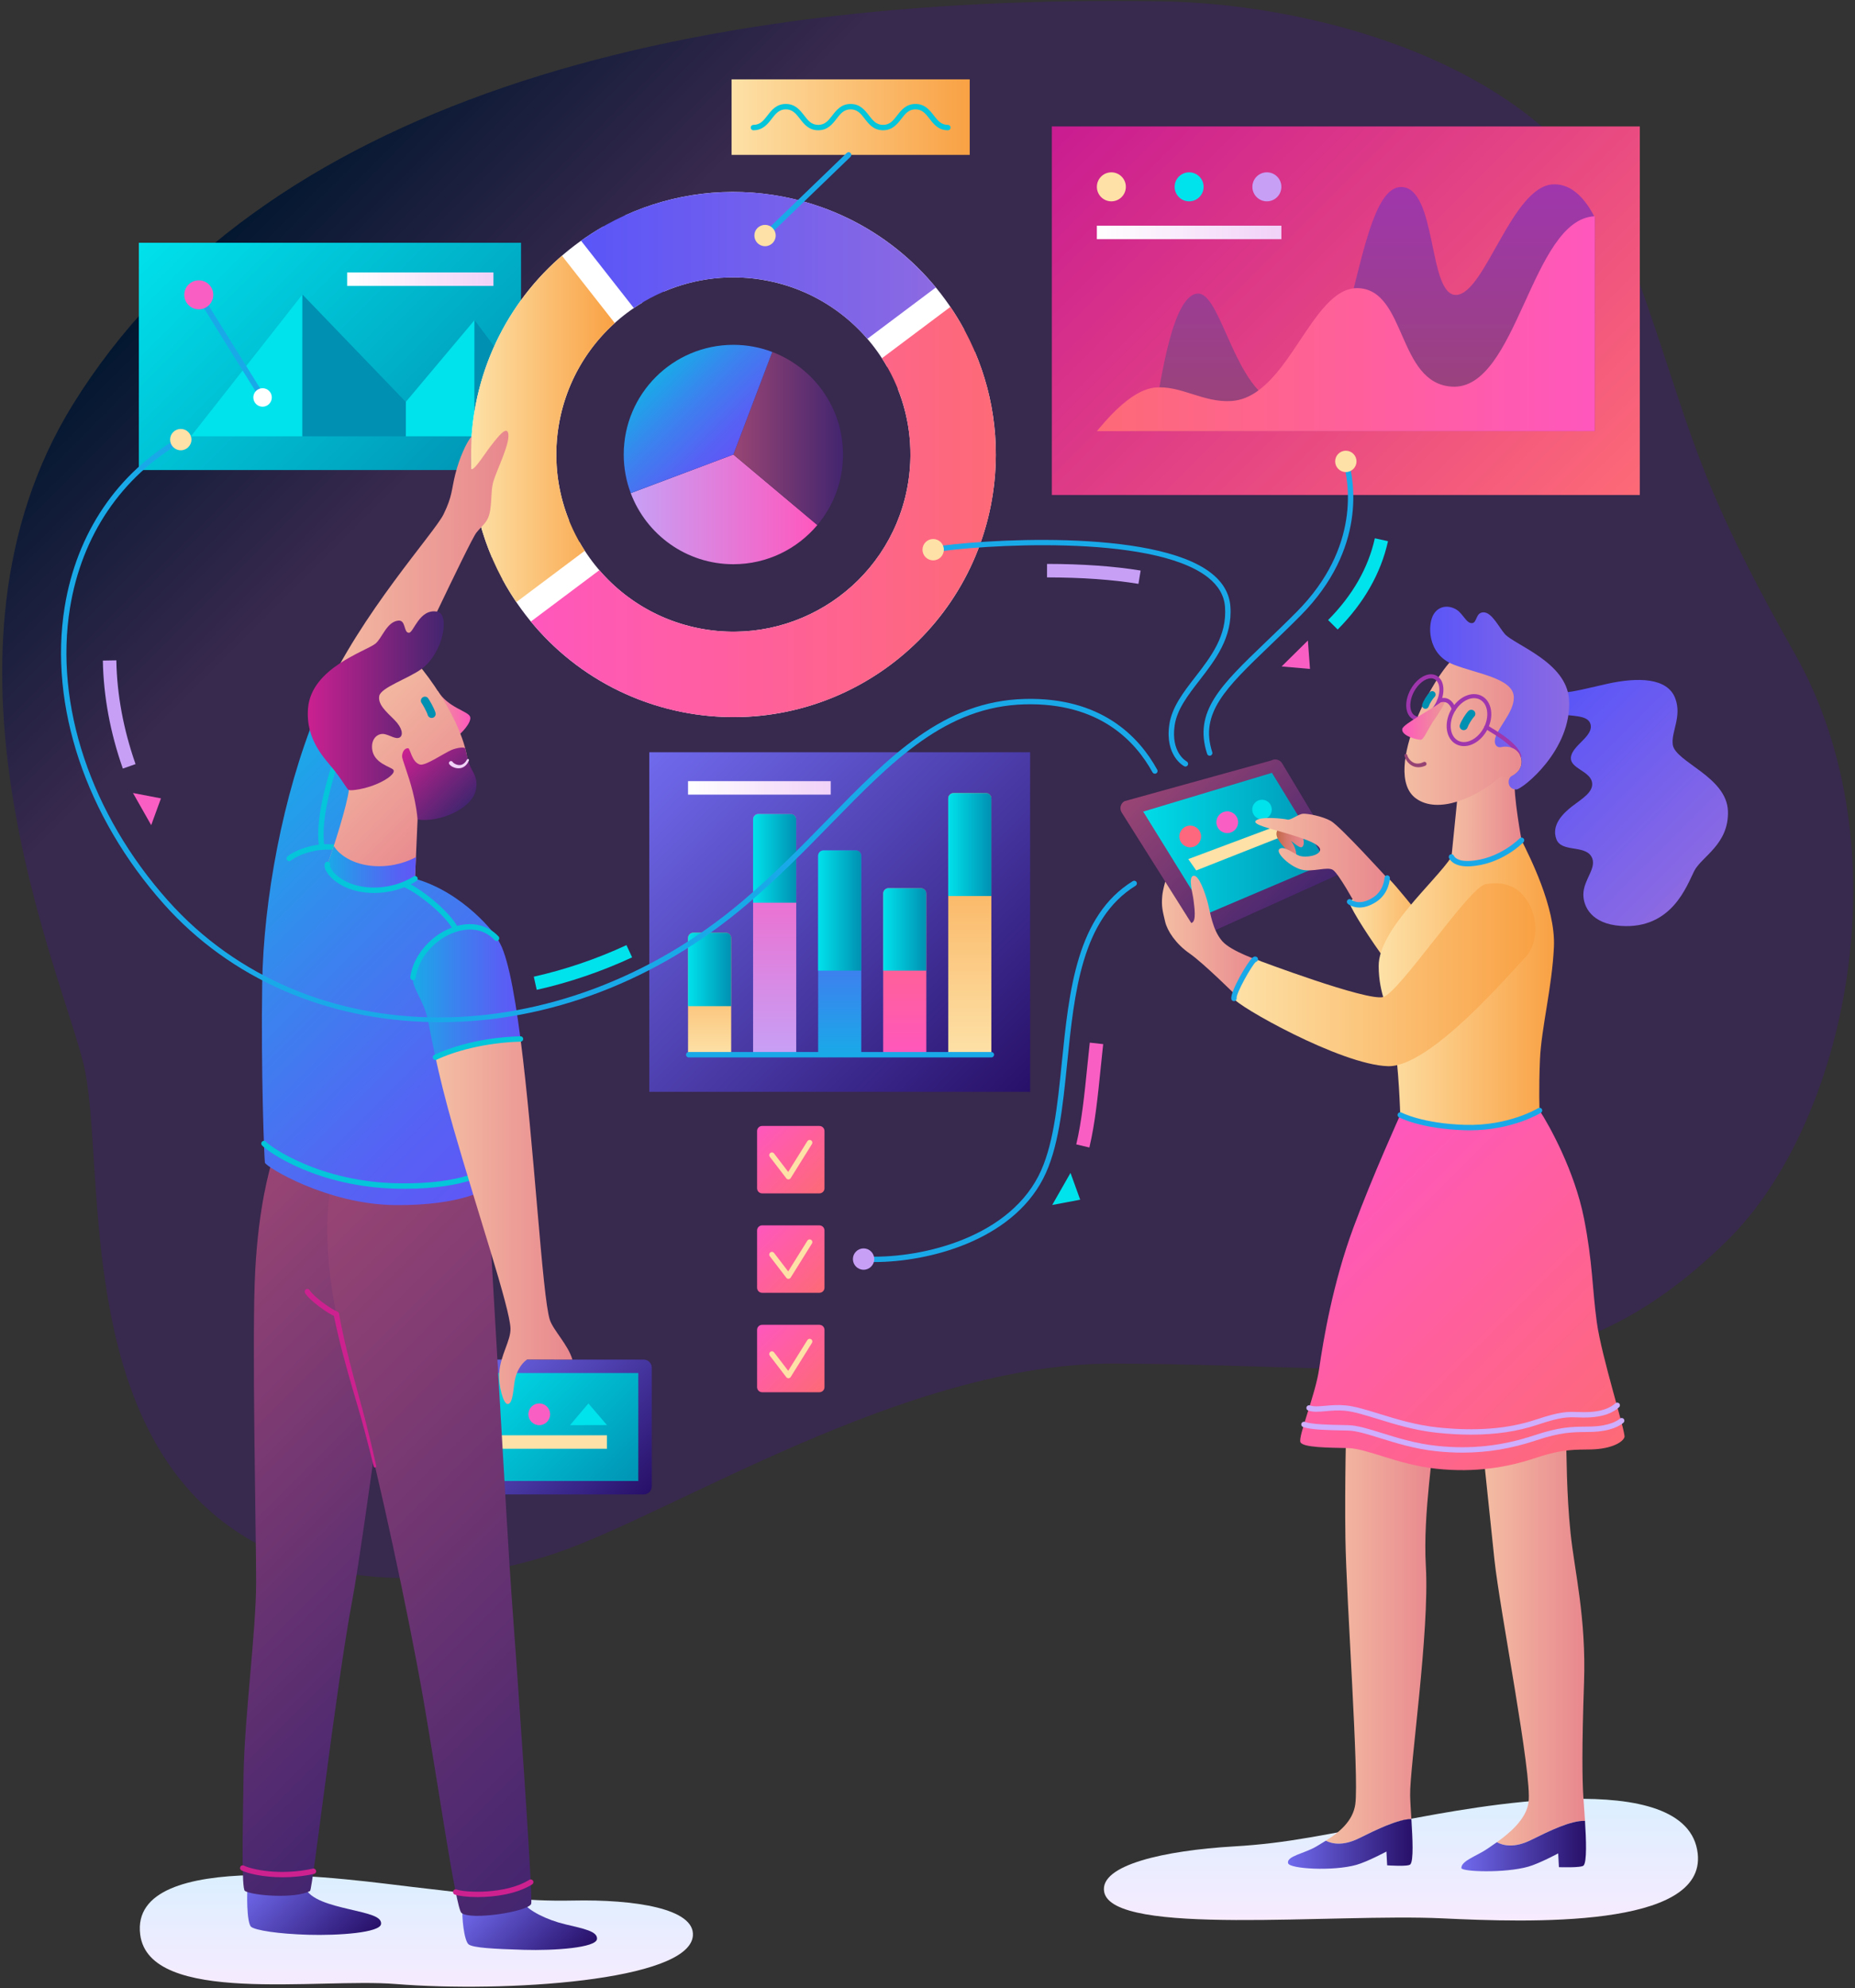 <svg width="688" height="737" viewBox="0 0 688 737" fill="none" xmlns="http://www.w3.org/2000/svg">
<rect x="0" y="0" width="688" height="737" fill="#333333" stroke="none"/>
<path d="M431 0.501C492 1.501 578.5 26.501 602 88.501C627.262 155.147 624.275 169.401 665.5 242.001C706.668 314.499 684.668 416.499 640.668 459.832C578.344 521.211 524.162 505.977 413.5 505.501C336 505.168 249.401 561.368 205.5 576.001C176 585.834 113 596.501 73 555.501C28.829 510.226 38.667 426.501 31 394.501C22.969 360.98 -30.214 242.455 27 150.001C96 38.501 249.98 -2.467 431 0.501Z" fill="url(#paint0_linear)"/>
<path d="M522.447 674.408C544.465 670.412 626.004 654.087 629.668 687.168C632.75 715.001 566.639 712.675 535 711.168C494.75 709.251 412.617 718.016 409.523 701.341C407.668 691.334 432.168 686.001 457.453 684.508C478.24 683.28 490.199 680.261 522.447 674.408Z" fill="url(#paint1_linear)"/>
<path d="M153.14 699.547C133.001 697.274 47.825 684.186 52 717.168C55.333 743.502 118.169 733.201 146.667 735.502C186.917 738.752 255.634 734.475 256.982 717.621C257.791 707.508 235.305 704.095 212.442 704.568C193.648 704.957 182.636 702.877 153.14 699.547Z" fill="url(#paint2_linear)"/>
<path d="M280.792 419.294C280.792 418.252 281.637 417.407 282.679 417.407H303.906C304.948 417.407 305.793 418.252 305.793 419.294V440.521C305.793 441.563 304.948 442.408 303.906 442.408H282.679C281.637 442.408 280.792 441.563 280.792 440.521V419.294Z" fill="url(#paint3_linear)"/>
<path d="M292.417 437.22C292.106 437.22 291.813 437.075 291.623 436.827L285.498 428.827C285.162 428.389 285.246 427.762 285.684 427.426C286.121 427.091 286.75 427.172 287.086 427.613L292.333 434.466L299.443 423.067C299.736 422.598 300.353 422.457 300.821 422.748C301.29 423.04 301.432 423.657 301.14 424.126L293.265 436.751C293.091 437.029 292.792 437.205 292.464 437.221C292.449 437.22 292.433 437.22 292.417 437.22Z" fill="#FDE1A7"/>
<path d="M280.792 456.153C280.792 455.111 281.637 454.266 282.679 454.266H303.906C304.948 454.266 305.793 455.111 305.793 456.153V477.38C305.793 478.422 304.948 479.267 303.906 479.267H282.679C281.637 479.267 280.792 478.422 280.792 477.38V456.153Z" fill="url(#paint4_linear)"/>
<path d="M292.417 474.079C292.106 474.079 291.813 473.934 291.623 473.686L285.498 465.686C285.162 465.248 285.246 464.621 285.684 464.285C286.121 463.95 286.75 464.031 287.086 464.472L292.333 471.325L299.443 459.926C299.736 459.458 300.353 459.315 300.821 459.607C301.29 459.899 301.432 460.516 301.14 460.985L293.265 473.61C293.091 473.888 292.792 474.064 292.464 474.08C292.449 474.079 292.433 474.079 292.417 474.079Z" fill="#FDE1A7"/>
<path d="M280.792 493.013C280.792 491.971 281.637 491.126 282.679 491.126H303.906C304.948 491.126 305.793 491.971 305.793 493.013V514.24C305.793 515.282 304.948 516.127 303.906 516.127H282.679C281.637 516.127 280.792 515.282 280.792 514.24V493.013Z" fill="url(#paint5_linear)"/>
<path d="M292.417 510.938C292.106 510.938 291.813 510.793 291.623 510.545L285.498 502.545C285.162 502.107 285.246 501.48 285.684 501.144C286.121 500.809 286.75 500.89 287.086 501.331L292.333 508.184L299.443 496.785C299.736 496.316 300.353 496.174 300.821 496.466C301.29 496.758 301.432 497.375 301.14 497.844L293.265 510.469C293.091 510.747 292.792 510.923 292.464 510.939C292.449 510.938 292.433 510.938 292.417 510.938Z" fill="#FDE1A7"/>
<path d="M382.063 278.876H240.813V404.751H382.063V278.876Z" fill="url(#paint6_linear)"/>
<path d="M308.105 289.584H255.188V294.584H308.105V289.584Z" fill="url(#paint7_linear)"/>
<path d="M367.688 296.001C367.688 294.897 366.793 294.001 365.688 294.001H353.688C352.584 294.001 351.688 294.897 351.688 296.001V391.001H367.688V296.001Z" fill="url(#paint8_linear)"/>
<path d="M367.688 332.168V296.001C367.688 294.897 366.793 294.001 365.688 294.001H353.688C352.584 294.001 351.688 294.897 351.688 296.001V332.168H367.688Z" fill="url(#paint9_linear)"/>
<path d="M319.438 317.251C319.438 316.147 318.542 315.251 317.438 315.251H305.438C304.334 315.251 303.438 316.147 303.438 317.251V391.001H319.438V317.251Z" fill="url(#paint10_linear)"/>
<path d="M319.438 359.834V317.251C319.438 316.147 318.542 315.251 317.438 315.251H305.438C304.334 315.251 303.438 316.147 303.438 317.251V359.834H319.438V359.834Z" fill="url(#paint11_linear)"/>
<path d="M343.563 331.251C343.563 330.147 342.667 329.251 341.563 329.251H329.563C328.459 329.251 327.563 330.147 327.563 331.251V391.001H343.563V331.251Z" fill="url(#paint12_linear)"/>
<path d="M343.563 359.834V331.251C343.563 330.147 342.667 329.251 341.563 329.251H329.563C328.459 329.251 327.563 330.147 327.563 331.251V359.834H343.563V359.834Z" fill="url(#paint13_linear)"/>
<path d="M295.313 303.751C295.313 302.647 294.417 301.751 293.313 301.751H281.313C280.209 301.751 279.313 302.647 279.313 303.751V391.001H295.313V303.751Z" fill="url(#paint14_linear)"/>
<path d="M295.313 334.668V303.751C295.313 302.647 294.417 301.751 293.313 301.751H281.313C280.209 301.751 279.313 302.647 279.313 303.751V334.668H295.313Z" fill="url(#paint15_linear)"/>
<path d="M271.188 347.751C271.188 346.647 270.292 345.751 269.188 345.751H257.188C256.084 345.751 255.188 346.647 255.188 347.751V391.001H271.188V347.751Z" fill="url(#paint16_linear)"/>
<path d="M271.188 373.001V347.751C271.188 346.647 270.292 345.751 269.188 345.751H257.188C256.084 345.751 255.188 346.647 255.188 347.751V373.001H271.188Z" fill="url(#paint17_linear)"/>
<path d="M367.688 392.001H255.438C254.886 392.001 254.438 391.554 254.438 391.001C254.438 390.448 254.886 390.001 255.438 390.001H367.688C368.241 390.001 368.688 390.448 368.688 391.001C368.688 391.554 368.24 392.001 367.688 392.001Z" fill="#1AA9E8"/>
<path d="M193.25 90.001H51.5V174.251H193.25V90.001Z" fill="url(#paint18_linear)"/>
<path d="M70.81 161.751H112.167V109.168L70.81 161.751Z" fill="#00E2EC"/>
<path d="M150.5 149.001V161.751H176V118.668L150.5 149.001Z" fill="#00E2EC"/>
<path d="M112.167 109.168V161.751H150.5V149.001L112.167 109.168Z" fill="#0090B2"/>
<path d="M188.334 135.126L176 118.668V161.751H188.334V135.126Z" fill="#0090B2"/>
<path d="M183 101.001H128.75V106.001H183V101.001Z" fill="url(#paint19_linear)"/>
<path d="M97.386 148.344C97.052 148.344 96.725 148.177 96.536 147.872L72.876 109.825C72.584 109.356 72.728 108.739 73.197 108.448C73.666 108.156 74.282 108.3 74.574 108.769L98.234 146.816C98.526 147.285 98.382 147.902 97.913 148.193C97.749 148.295 97.566 148.344 97.386 148.344Z" fill="#1AA9E8"/>
<path d="M73.725 114.672C76.694 114.672 79.1 112.265 79.1 109.297C79.1 106.328 76.694 103.922 73.725 103.922C70.756 103.922 68.35 106.328 68.35 109.297C68.35 112.265 70.756 114.672 73.725 114.672Z" fill="#F95FC3"/>
<path d="M97.385 150.771C99.278 150.771 100.812 149.237 100.812 147.344C100.812 145.451 99.278 143.917 97.385 143.917C95.492 143.917 93.958 145.451 93.958 147.344C93.958 149.237 95.492 150.771 97.385 150.771Z" fill="white"/>
<path d="M211.03 192.86C206.475 181.491 205.029 168.725 207.571 155.813C211.308 136.838 222.873 121.398 238.248 112.178L223.861 83.905C200.13 97.423 182.192 120.795 176.501 149.694C172.581 169.599 175.034 189.279 182.439 206.63L211.03 192.86Z" fill="white"/>
<path d="M246.264 108.087C257.973 103.086 271.254 101.426 284.689 104.071C304.179 107.909 319.928 120.014 329.049 136.017L357.644 122.245C344.304 97.581 320.466 78.842 290.807 73.001C270.136 68.93 249.706 71.73 231.877 79.815L246.264 108.087Z" fill="white"/>
<path d="M361.553 130.352L332.963 144.122C337.525 155.497 338.974 168.27 336.43 181.19C329.422 216.773 294.895 239.939 259.312 232.931C239.813 229.091 224.06 216.978 214.94 200.966L186.346 214.738C199.683 239.41 223.526 258.158 253.193 264.001C305.936 274.388 357.113 240.051 367.5 187.309C371.422 167.395 368.965 147.707 361.553 130.352Z" fill="white"/>
<path d="M216.885 204.182C210.219 193.907 206.333 181.661 206.333 168.501C206.333 149.162 214.696 131.778 228 119.761L208.421 94.801C187.749 112.65 174.665 139.047 174.665 168.501C174.665 188.789 180.875 207.624 191.493 223.217L216.885 204.182Z" fill="url(#paint20_linear)"/>
<path d="M235.076 114.198C245.598 107.029 258.308 102.834 272.001 102.834C291.866 102.834 309.657 111.667 321.698 125.606L347.092 106.568C329.239 84.947 302.229 71.167 272.001 71.167C250.933 71.167 231.429 77.862 215.499 89.239L235.076 114.198Z" fill="url(#paint21_linear)"/>
<path d="M352.494 113.767L327.103 132.802C333.776 143.081 337.667 155.333 337.667 168.501C337.667 204.768 308.267 234.168 272 234.168C252.127 234.168 234.33 225.328 222.288 211.379L196.894 230.416C214.747 252.047 241.763 265.834 271.999 265.834C325.755 265.834 369.332 222.256 369.332 168.5C369.334 148.206 363.119 129.363 352.494 113.767Z" fill="url(#paint22_linear)"/>
<path d="M233.931 182.813C239.723 198.21 254.579 209.168 272 209.168C284.502 209.168 295.682 203.522 303.142 194.645L272 168.501L233.931 182.813Z" fill="url(#paint23_linear)"/>
<path d="M286.424 130.476L272 168.501L303.142 194.645C309.083 187.575 312.667 178.458 312.667 168.501C312.667 151.122 301.761 136.297 286.424 130.476Z" fill="url(#paint24_linear)"/>
<path d="M286.424 130.476C281.94 128.774 277.081 127.834 272.001 127.834C249.542 127.834 231.334 146.041 231.334 168.501C231.334 173.539 232.256 178.36 233.931 182.813L272 168.501L286.424 130.476Z" fill="url(#paint25_linear)"/>
<path d="M608.195 46.876H390.111V183.501H608.195V46.876Z" fill="url(#paint26_linear)"/>
<path d="M412.193 74.638C415.162 74.638 417.568 72.232 417.568 69.263C417.568 66.295 415.162 63.888 412.193 63.888C409.224 63.888 406.818 66.295 406.818 69.263C406.818 72.232 409.224 74.638 412.193 74.638Z" fill="#FDE1A7"/>
<path d="M441.033 74.638C444.001 74.638 446.408 72.232 446.408 69.263C446.408 66.295 444.001 63.888 441.033 63.888C438.064 63.888 435.658 66.295 435.658 69.263C435.658 72.232 438.064 74.638 441.033 74.638Z" fill="#00E2EC"/>
<path d="M469.873 74.638C472.842 74.638 475.248 72.232 475.248 69.263C475.248 66.295 472.842 63.888 469.873 63.888C466.905 63.888 464.498 66.295 464.498 69.263C464.498 72.232 466.905 74.638 469.873 74.638Z" fill="#C7A0F6"/>
<path d="M475.25 83.667H406.818V88.667H475.25V83.667Z" fill="url(#paint27_linear)"/>
<path d="M591.486 80.604C588.173 74.082 583.205 68.104 576.152 68.334C560.82 68.834 550.818 108.834 540.152 109.334C529.486 109.834 533.152 69.001 519.486 69.334C502.32 69.753 501.652 148.834 480.152 150.667C458.652 152.5 453.818 108.167 444.152 108.834C434.486 109.501 430.33 143.595 428.652 151.001C426.974 158.407 418.486 159.834 418.486 159.834H591.486V80.604Z" fill="url(#paint28_linear)"/>
<path d="M591.486 80.167C567.818 81.167 562.818 144.834 538.486 143.334C518.3 142.09 521.652 107.834 503.986 106.834C486.318 105.834 477.986 147.334 456.652 148.667C446.279 149.315 437.986 142.834 428.486 143.667C418.986 144.5 409.152 157.167 406.818 159.834H591.486V80.167Z" fill="url(#paint29_linear)"/>
<path d="M359.662 29.418H271.329V57.418H359.662V29.418Z" fill="url(#paint30_linear)"/>
<path d="M351.561 48.293C348.065 48.293 346.309 46.029 344.759 44.031C343.307 42.159 342.053 40.543 339.538 40.543C337.022 40.543 335.768 42.159 334.316 44.031C332.766 46.029 331.01 48.293 327.514 48.293C324.018 48.293 322.262 46.029 320.713 44.031C319.261 42.159 318.007 40.543 315.492 40.543C312.977 40.543 311.722 42.159 310.271 44.031C308.722 46.029 306.965 48.293 303.47 48.293C299.976 48.293 298.22 46.029 296.671 44.031C295.22 42.159 293.966 40.543 291.452 40.543C288.937 40.543 287.683 42.159 286.232 44.031C284.683 46.029 282.927 48.293 279.431 48.293C278.879 48.293 278.431 47.845 278.431 47.293C278.431 46.741 278.879 46.293 279.431 46.293C281.947 46.293 283.2 44.677 284.652 42.805C286.201 40.807 287.957 38.543 291.452 38.543C294.947 38.543 296.702 40.808 298.252 42.805C299.703 44.677 300.956 46.293 303.47 46.293C305.986 46.293 307.239 44.677 308.691 42.805C310.24 40.807 311.997 38.543 315.492 38.543C318.987 38.543 320.744 40.807 322.293 42.805C323.745 44.677 324.999 46.293 327.514 46.293C330.03 46.293 331.284 44.677 332.736 42.805C334.286 40.807 336.042 38.543 339.538 38.543C343.034 38.543 344.789 40.807 346.339 42.805C347.791 44.677 349.045 46.293 351.561 46.293C352.114 46.293 352.561 46.741 352.561 47.293C352.561 47.845 352.113 48.293 351.561 48.293Z" fill="#05C5DA"/>
<path d="M283.743 88.316C283.481 88.316 283.22 88.213 283.023 88.01C282.64 87.612 282.651 86.979 283.048 86.596L314.055 56.698C314.452 56.315 315.085 56.325 315.469 56.723C315.852 57.121 315.841 57.754 315.444 58.137L284.437 88.035C284.243 88.223 283.993 88.316 283.743 88.316Z" fill="#1AA9E8"/>
<path d="M283.743 91.274C285.929 91.274 287.701 89.502 287.701 87.316C287.701 85.13 285.929 83.358 283.743 83.358C281.557 83.358 279.785 85.13 279.785 87.316C279.785 89.502 281.557 91.274 283.743 91.274Z" fill="#FDE1A7"/>
<path d="M444.488 342.988C445.275 344.331 447 344.782 448.343 343.997L494.255 323.268C495.599 322.483 496.05 320.758 495.265 319.414L474.406 284.693C473.621 283.35 471.896 282.899 470.552 283.684L419.476 297.84C418.132 298.625 417.679 300.35 418.464 301.694L444.488 342.988Z" fill="url(#paint31_linear)"/>
<path d="M497.764 319.992L475.549 283.013C474.711 281.582 472.873 281.102 471.444 281.938L417.044 297.015C415.614 297.851 415.132 299.689 415.968 301.119L443.685 345.098C444.523 346.528 446.361 347.009 447.79 346.173L496.69 324.096C498.119 323.26 498.602 321.422 497.764 319.992ZM447.49 338.847L424 300.876L471.75 286.501L492.125 319.876L447.49 338.847Z" fill="url(#paint32_linear)"/>
<path d="M479.938 308.376L443.66 322.692L440.721 318.479L477.545 304.697L479.938 308.376Z" fill="#FDE1A7"/>
<path d="M455.166 308.845C457.393 308.845 459.198 307.04 459.198 304.813C459.198 302.586 457.393 300.781 455.166 300.781C452.939 300.781 451.134 302.586 451.134 304.813C451.134 307.04 452.939 308.845 455.166 308.845Z" fill="#F95FC3"/>
<path d="M441.43 314.125C443.657 314.125 445.462 312.32 445.462 310.093C445.462 307.866 443.657 306.061 441.43 306.061C439.203 306.061 437.398 307.866 437.398 310.093C437.398 312.32 439.203 314.125 441.43 314.125Z" fill="#FE687E"/>
<path d="M468.062 303.732C470.066 303.732 471.69 302.108 471.69 300.104C471.69 298.1 470.066 296.476 468.062 296.476C466.058 296.476 464.434 298.1 464.434 300.104C464.434 302.108 466.058 303.732 468.062 303.732Z" fill="#00E2EC"/>
<path d="M528.834 580.667C527.66 560.695 532.15 536.204 531.984 528.538L499.334 526.667C499.334 526.667 498.705 550.029 499 570.251C499.334 593.085 504.084 658.585 502.668 668.834C501.785 675.222 496.568 679.344 491.738 682.387C494.058 683.575 498.168 684.393 504.045 681.485C510.693 678.195 518.182 674.518 523.463 674.335C523.25 670.886 523.035 667.658 523 665.502C522.834 655.084 530.25 604.751 528.834 580.667Z" fill="url(#paint33_linear)"/>
<path d="M504.045 681.484C498.168 684.392 494.059 683.575 491.738 682.386C490.48 683.178 489.248 683.901 488.127 684.567C483.854 687.105 477.01 688.102 477.752 690.751C478.334 692.834 494.477 693.781 503.127 691.317C507.211 690.154 514.209 686.4 514.209 686.4L514.48 691.504C514.48 691.504 522.24 692.082 523.074 691.165C524.34 689.771 523.906 681.562 523.463 674.333C518.182 674.518 510.693 678.194 504.045 681.484Z" fill="url(#paint34_linear)"/>
<path d="M567.752 682.168C574.695 678.731 582.555 674.876 587.857 675.018C587.64 671.573 587.386 668.338 587.25 666.168C586.834 659.502 586.668 648.002 587.502 623.835C588.336 599.668 584.002 582.669 582.502 568.335C581.002 554.001 581.002 538.835 580.834 531.169L549.75 535.001C549.75 535.001 552.141 557.888 554.25 578.001C556.244 597.002 568.334 657.918 566.918 668.167C566.047 674.467 559.809 679.626 555.178 682.933C557.443 684.192 561.648 685.188 567.752 682.168Z" fill="url(#paint35_linear)"/>
<path d="M542 692.501C542 693.918 558.184 694.465 566.834 692.001C570.918 690.838 577.916 687.084 577.916 687.084L578.187 692.188C578.187 692.188 586.5 692.501 587.333 691.584C588.593 690.196 588.306 682.153 587.856 675.018C582.553 674.876 574.694 678.732 567.751 682.168C561.647 685.189 557.442 684.192 555.177 682.933C553.89 683.852 552.72 684.635 551.833 685.251C547.75 688.084 542 689.751 542 692.501Z" fill="url(#paint36_linear)"/>
<path d="M571 411.668C574.5 417.001 584.002 434.002 587.5 451.751C590.729 468.124 590.5 477.501 592.25 490.251C594 503.001 603 531.001 602.5 532.751C602 534.501 598 537.126 590.168 537.335C584.314 537.491 580.002 537.002 569.502 540.502C559.002 544.002 547.168 546.002 532.834 544.502C518.502 543.002 507.168 537.002 500.002 536.835C492.834 536.668 483.334 536.668 482.334 534.668C481.334 532.668 487.842 517.2 489.25 507.501C490.842 496.552 494.334 475.667 502 455.001C509.186 435.631 519.334 413.334 519.334 413.334C519.334 413.334 534.25 413.251 545 413.001C555.75 412.751 571 411.668 571 411.668Z" fill="url(#paint37_linear)"/>
<path d="M542.416 538.516C539.244 538.516 536.024 538.342 532.729 537.996C524.82 537.169 517.691 534.95 511.963 533.167C507.206 531.687 503.098 530.407 499.978 530.335L498.002 530.292C492.439 530.178 486.135 530.049 483.277 529C482.758 528.811 482.493 528.235 482.683 527.717C482.872 527.199 483.445 526.931 483.966 527.123C486.509 528.056 492.904 528.187 498.042 528.293L500.023 528.335C503.423 528.414 507.656 529.731 512.556 531.257C518.494 533.106 525.223 535.2 532.936 536.008C545.594 537.332 557.116 536.075 569.183 532.054C578.382 528.988 582.955 528.933 587.797 528.875C588.562 528.866 589.335 528.856 590.139 528.835C597.154 528.647 600.077 526.559 600.805 525.922C601.22 525.56 601.851 525.601 602.216 526.019C602.578 526.435 602.535 527.067 602.119 527.43C601.022 528.387 597.664 530.635 590.191 530.835C589.378 530.856 588.594 530.865 587.82 530.875C583.138 530.931 578.717 530.983 569.815 533.95C560.61 537.02 551.716 538.516 542.416 538.516Z" fill="#CFAEFF"/>
<path d="M545.607 531.853C541.626 531.853 537.451 531.623 533.063 531.163C524.773 530.296 517.397 528.02 510.889 526.014C506.185 524.563 502.122 523.31 498.903 522.998C496.244 522.742 493.828 522.955 491.698 523.144C489.176 523.369 486.994 523.563 485.177 522.895C484.658 522.705 484.393 522.13 484.583 521.612C484.773 521.094 485.345 520.827 485.866 521.018C487.262 521.532 489.238 521.356 491.521 521.152C493.737 520.955 496.249 520.732 499.096 521.007C502.517 521.337 506.67 522.618 511.478 524.102C517.899 526.082 525.176 528.327 533.272 529.174C547.439 530.653 559.315 529.713 569.576 526.295C578.69 523.258 581.234 523.338 585.069 523.454C585.718 523.474 586.407 523.495 587.176 523.502C594.472 523.57 597.505 521.651 599.16 520.206C599.575 519.843 600.206 519.886 600.571 520.303C600.933 520.719 600.89 521.351 600.474 521.714C598.602 523.348 595.229 525.504 587.524 525.504C587.403 525.504 587.282 525.503 587.158 525.502C586.373 525.495 585.67 525.474 585.007 525.453C581.25 525.337 578.983 525.266 570.208 528.191C562.87 530.639 554.747 531.852 545.607 531.853Z" fill="#CFAEFF"/>
<path d="M477.084 305.376C475.564 305.882 473 307.251 473.5 309.751C474 312.251 478.504 316.641 480.004 317.307C481.504 317.973 480.502 314.001 479.168 312.251C477.834 310.501 481.555 314.483 482.75 314.084C483.625 313.792 483.918 312.126 482.959 309.501C482.105 307.166 485.918 305.001 484.25 304.668C482.584 304.334 479.084 304.709 477.084 305.376Z" fill="url(#paint38_linear)"/>
<path d="M500.533 334.302C500.965 333.736 513.123 325.308 514.025 324.978C515.293 324.515 535 350.25 537.75 353.125C540.5 356 534.115 370.346 528.865 371.346C523.615 372.346 499.396 335.793 500.533 334.302Z" fill="url(#paint39_linear)"/>
<path d="M465.75 304.251C467.518 302.483 476.334 303.501 477.5 303.834C478.668 304.167 481.584 301.751 483.334 301.667C485.084 301.583 490.438 302.563 493.584 304.334C497.07 306.297 514.5 325.501 514.5 325.501C514.5 325.501 514.252 330.501 509.875 333.501C505.488 336.508 502.674 335.133 502.674 335.133C502.674 335.133 496.5 323.876 494.375 322.501C492.25 321.126 487 323.439 482.678 322.379C478.602 321.38 472.938 316.126 474.502 314.751C476.162 313.291 480.131 316.66 481.918 317.251C484.563 318.126 489.522 317.076 489.625 315.063C489.75 312.625 481.85 310.364 475.875 308.563C471.65 307.29 464.313 305.688 465.75 304.251Z" fill="url(#paint40_linear)"/>
<path d="M504.192 336.44C501.517 336.44 499.979 335.146 499.878 335.057C499.461 334.695 499.416 334.063 499.778 333.646C500.14 333.229 500.774 333.186 501.188 333.547C501.303 333.642 504.215 335.981 509.331 332.662C513.269 330.106 513.499 325.51 513.501 325.464C513.523 324.913 513.988 324.477 514.537 324.504C515.088 324.524 515.518 324.985 515.499 325.536C515.491 325.766 515.252 331.205 510.419 334.341C507.954 335.939 505.854 336.44 504.192 336.44Z" fill="#1AA9E8"/>
<path d="M564.334 311.501C567 317.001 577 336.167 576.334 351.001C575.668 365.835 571.666 381.168 571.166 392.668C570.666 404.168 571 411.668 571 411.668C571 411.668 560.002 418.501 543.334 418.001C527.174 417.517 519.334 413.334 519.334 413.334C519.334 413.334 518.855 395.693 516.834 383.668C515.25 374.251 511.375 368.751 511.334 358.168C511.279 344.625 532.125 327.126 538.334 317.668C543.438 309.893 564.334 311.501 564.334 311.501Z" fill="url(#paint41_linear)"/>
<path d="M545.102 419.027C544.51 419.027 543.912 419.018 543.304 419.001C527.096 418.515 519.192 414.392 518.864 414.216C518.378 413.957 518.193 413.353 518.452 412.865C518.711 412.377 519.317 412.192 519.805 412.451C519.881 412.492 527.681 416.531 543.366 417.001C559.51 417.498 570.367 410.885 570.474 410.818C570.943 410.527 571.56 410.672 571.851 411.141C572.142 411.61 571.997 412.226 571.529 412.517C571.085 412.793 560.86 419.027 545.102 419.027Z" fill="#1AA9E8"/>
<path d="M580.25 256.626C582.75 256.751 590.404 254.768 596.125 253.501C607.418 251.001 618.516 251.15 621.375 259.001C623.834 265.751 619.744 271.356 620.418 276.084C621.334 282.501 640.502 287.917 640.875 300.751C641.234 313.055 631.125 317.501 628.375 322.876C625.625 328.251 620.15 344.563 601.125 343.251C590.252 342.501 587.252 336.084 587.25 331.626C587.25 325.902 592.75 321.501 590.125 317.376C587.5 313.251 579.086 315.983 577.25 311.126C575.252 305.834 579.75 301.501 583.125 298.876C586.5 296.251 591.5 293.501 590.375 289.626C589.25 285.751 582.375 284.775 582.625 280.876C582.918 276.334 591.258 272.963 589.875 268.376C588.834 264.918 582.875 265.626 577.75 264.626C572.625 263.626 580.25 256.626 580.25 256.626Z" fill="url(#paint42_linear)"/>
<path d="M561.834 288.834C561.188 294.626 564.334 311.501 564.334 311.501C564.334 311.501 556.5 319.626 545 320.168C539.357 320.434 538.334 317.668 538.334 317.668L540.668 294.501C540.668 294.501 544.182 287.908 551.334 285.168C558.484 282.427 561.168 285.001 561.168 285.001L561.834 288.834Z" fill="url(#paint43_linear)"/>
<path d="M558.668 246.834C548.5 242.501 540.926 242.689 540.926 242.689C533 247 511.928 286.413 525.168 296C533.34 301.918 547.359 295.881 556.676 287.836C557.246 288.015 557.854 288.113 558.485 288.113C561.731 288.113 564.36 285.567 564.36 282.425C564.36 281.528 564.139 280.683 563.758 279.928C564.617 278.575 565.278 277.25 565.668 275.999C567.963 268.629 568.834 251.168 558.668 246.834Z" fill="url(#paint44_linear)"/>
<path d="M542.875 270.689C542.726 270.689 542.573 270.667 542.423 270.619C541.634 270.37 541.195 269.527 541.444 268.737C541.906 267.276 543.586 264.556 544.653 263.539C545.252 262.97 546.203 262.992 546.774 263.592C547.345 264.192 547.321 265.141 546.721 265.713C546.03 266.37 544.607 268.683 544.305 269.64C544.104 270.28 543.513 270.689 542.875 270.689Z" fill="#0090B2"/>
<path d="M528.689 262.772C528.565 262.772 528.438 262.753 528.313 262.713C527.654 262.505 527.29 261.803 527.497 261.145C527.942 259.735 529.295 257.551 530.334 256.562C530.832 256.087 531.625 256.105 532.101 256.606C532.578 257.106 532.557 257.898 532.057 258.374C531.333 259.062 530.195 260.907 529.882 261.898C529.713 262.431 529.221 262.772 528.689 262.772Z" fill="#0090B2"/>
<path d="M542.958 276.6C541.918 276.6 540.942 276.361 540.061 275.889C538.216 274.903 537.006 273.028 536.654 270.609C536.313 268.274 536.818 265.695 538.074 263.346C540.031 259.685 543.421 257.32 546.711 257.32C547.751 257.32 548.727 257.559 549.608 258.031C553.336 260.024 554.228 265.651 551.597 270.575C549.64 274.234 546.249 276.6 542.958 276.6ZM546.71 258.819C544.009 258.819 541.069 260.923 539.396 264.052C538.291 266.12 537.843 268.371 538.138 270.391C538.42 272.327 539.354 273.808 540.768 274.564C541.43 274.918 542.167 275.098 542.958 275.098C545.661 275.098 548.601 272.995 550.274 269.866C552.514 265.671 551.898 260.955 548.9 259.352C548.238 258.999 547.501 258.819 546.71 258.819Z" fill="#9F36AD"/>
<path d="M526.188 267.163C525.446 267.163 524.753 266.995 524.131 266.663C521.135 265.06 520.687 260.249 523.112 255.711C524.947 252.278 528.008 249.973 530.728 249.973C531.471 249.973 532.163 250.141 532.785 250.474C534.272 251.268 535.176 252.886 535.329 255.029C535.474 257.045 534.932 259.317 533.804 261.425C531.971 264.857 528.909 267.163 526.188 267.163ZM530.729 251.472C528.581 251.472 525.993 253.506 524.435 256.417C522.474 260.087 522.659 264.173 524.838 265.339C525.24 265.553 525.694 265.662 526.188 265.662C528.338 265.662 530.926 263.629 532.482 260.717C533.478 258.855 533.958 256.872 533.834 255.134C533.719 253.523 533.096 252.337 532.079 251.795C531.676 251.581 531.222 251.472 530.729 251.472Z" fill="#9F36AD"/>
<path d="M535.252 259.667C531.313 262.938 520.381 268.335 520.084 270.25C519.688 272.813 525.545 274.241 526.879 274.241C528.213 274.241 529.188 270.625 532.752 265.666C534.76 262.873 537.346 257.928 535.252 259.667Z" fill="url(#paint45_linear)"/>
<path d="M539.232 263.598C538.934 263.598 538.653 263.42 538.536 263.127C537.507 260.555 536.189 259.787 533.978 260.474C533.581 260.599 533.162 260.376 533.04 259.981C532.917 259.585 533.138 259.165 533.533 259.042C536.517 258.114 538.607 259.269 539.929 262.57C540.083 262.955 539.896 263.391 539.511 263.545C539.42 263.581 539.325 263.598 539.232 263.598Z" fill="#9F36AD"/>
<path d="M521.904 279.894C522.045 280.482 522.408 281.088 522.826 281.588C523.252 282.091 523.769 282.502 524.342 282.757C525.487 283.291 526.819 283.088 528.004 282.505C528.377 282.321 528.826 282.473 529.01 282.845C529.194 283.217 529.041 283.667 528.67 283.85C528.654 283.857 528.637 283.866 528.621 283.872C527.881 284.175 527.08 284.407 526.238 284.429C525.4 284.465 524.535 284.282 523.789 283.891C523.041 283.505 522.418 282.94 521.932 282.299C521.455 281.648 521.065 280.947 520.903 280.096C520.85 279.819 521.032 279.551 521.309 279.497C521.579 279.445 521.84 279.616 521.903 279.88L521.904 279.894Z" fill="#954374"/>
<path d="M544.264 321.185C538.637 321.185 537.447 318.149 537.397 318.015C537.205 317.497 537.469 316.922 537.988 316.73C538.506 316.541 539.081 316.803 539.272 317.321C539.3 317.383 540.228 319.391 544.954 319.169C555.93 318.652 563.539 310.886 563.615 310.807C563.999 310.41 564.631 310.397 565.029 310.782C565.426 311.165 565.438 311.798 565.054 312.196C564.723 312.539 556.809 320.613 545.047 321.167C544.777 321.179 544.516 321.185 544.264 321.185Z" fill="#1AA9E8"/>
<path d="M556.887 276.956C555.826 277.216 554.307 276.75 554.418 274.584C554.625 270.501 561.633 264.24 561.461 258.459C561.25 251.438 548.063 249.875 539 246.334C529.242 242.521 529.375 231.249 531.812 227.563C534.5 223.5 539.25 224.834 541.25 226.834C543.25 228.834 544.166 231.055 545.918 231.001C547.938 230.938 547.188 227.001 550.25 227.001C553.352 227.001 556.037 232.722 558.168 235.084C561.813 239.126 580.943 245.433 581.916 259.167C583.252 278 564.502 292.667 562.418 292.667C558.869 292.668 559.057 288.561 560.572 287.739C562.09 286.917 564.947 285.182 564.224 281.216C563.5 277.251 559.25 276.376 556.887 276.956Z" fill="url(#paint46_linear)"/>
<path d="M560.604 277.126C562.276 277.752 563.579 279.094 564.106 280.768C564.231 280.59 564.29 280.365 564.225 280.138C563.024 275.839 556.76 272.02 553.397 269.969C552.686 269.536 552.073 269.162 551.711 268.906C551.373 268.667 550.904 268.748 550.666 269.086C550.426 269.424 550.506 269.892 550.846 270.131C551.248 270.416 551.852 270.783 552.616 271.249C554.807 272.586 558.297 274.714 560.604 277.126Z" fill="#9F36AD"/>
<path d="M442.621 324.662C444.644 324.267 446.937 330.876 447.937 334.626C448.937 338.376 449.662 344.724 453.333 348.918C456.687 352.751 467.417 356.251 467.417 356.251C467.417 356.251 468.583 362.501 465.749 366.001C462.917 369.501 458.735 369.324 458.735 369.324C458.735 369.324 446.417 357.084 441.249 353.501C436.083 349.918 432.917 345.084 432.124 341.626C431.276 337.926 430.667 336.084 431.083 332.001C431.308 329.785 432.179 326.842 432.179 326.842C432.179 326.842 439.851 339.016 441.833 342.168C443.917 341.751 442.917 336.001 442.667 333.668C442.417 331.335 440.563 325.063 442.621 324.662Z" fill="url(#paint47_linear)"/>
<path d="M551.002 327.767C559.75 326.251 564.887 330.191 567.625 336.126C570.625 342.626 570 350.668 565.334 355.334C560.668 360 530.619 395.709 514.791 395.256C497.125 394.75 458.062 372.452 457.668 370.167C457.272 367.882 464.563 355.237 465.586 355.605C466.607 355.973 506.998 371.232 513 369.616C519 368.001 544.922 328.821 551.002 327.767Z" fill="url(#paint48_linear)"/>
<path d="M457.657 371.147C457.181 371.147 456.766 370.821 456.682 370.338C456.222 367.685 462.694 356.575 464.556 355.011C465.021 354.62 465.479 354.504 465.924 354.664C466.444 354.851 466.713 355.424 466.527 355.943C466.404 356.283 466.116 356.517 465.786 356.585C464.242 357.88 458.432 368.257 458.653 369.999C458.722 370.538 458.35 371.055 457.813 371.135C457.761 371.144 457.708 371.147 457.657 371.147Z" fill="#1AA9E8"/>
<path d="M171.598 549.583C171.598 551.132 172.854 552.387 174.403 552.387H236.568C238.117 552.387 239.373 551.132 239.373 549.583V508.45C239.373 506.901 238.117 505.646 236.568 505.646H174.403C172.854 505.646 171.598 506.901 171.598 508.45V549.583Z" fill="url(#paint49_linear)"/>
<path d="M238.735 504.017H172.235C170.578 504.017 169.235 505.36 169.235 507.017V551.017C169.235 552.674 170.578 554.017 172.235 554.017H238.735C240.392 554.017 241.735 552.674 241.735 551.017V507.017C241.735 505.359 240.392 504.017 238.735 504.017ZM236.735 549.017H174.235V509.017H236.735V549.017Z" fill="url(#paint50_linear)"/>
<path d="M225.106 532.085H172.188V537.085H225.106V532.085Z" fill="#FDE1A7"/>
<path d="M218.237 520.271L225.106 528.298L211.409 528.335L218.237 520.271Z" fill="#00E2EC"/>
<path d="M200 528.335C202.227 528.335 204.032 526.53 204.032 524.303C204.032 522.076 202.227 520.271 200 520.271C197.773 520.271 195.968 522.076 195.968 524.303C195.968 526.53 197.773 528.335 200 528.335Z" fill="#F95FC3"/>
<path d="M113.075 699.637C114.918 704.251 122.802 706.185 129.417 707.751C136.546 709.439 141.624 710.413 141.334 713.251C141.001 716.501 125.501 717.584 114.251 717.251C103.001 716.918 94.851 715.592 93.185 714.342C91.425 713.022 91.502 701.084 91.918 698.418C92.334 695.752 113.075 699.637 113.075 699.637Z" fill="url(#paint51_linear)"/>
<path d="M101.334 428.668C99.834 434.168 96.001 446.835 94.667 470.835C93.333 494.835 95 568.502 95 586.502C95 604.502 90.667 636.501 90.333 658.168C89.999 679.835 89.57 700.209 90.833 701.001C93.625 702.751 109.625 704.001 115 701.001C115.938 700.478 124.667 624.835 130.667 593.168C134.625 572.276 150 458.833 151 442.167C152 425.501 101.334 428.668 101.334 428.668Z" fill="url(#paint52_linear)"/>
<path d="M104.821 695.933C97.403 695.933 91.671 694.451 89.577 693.394C89.084 693.145 88.886 692.544 89.135 692.051C89.383 691.558 89.984 691.359 90.478 691.609C93.38 693.073 103.847 695.391 116.046 692.739C116.587 692.621 117.118 692.965 117.235 693.505C117.352 694.044 117.01 694.577 116.47 694.694C112.343 695.591 108.387 695.933 104.821 695.933Z" fill="#CD218F"/>
<path d="M194.25 705.418C195.833 708.252 202.884 711.769 209.5 713.335C216.629 715.023 221.707 715.997 221.417 718.835C221.084 722.085 205.584 723.168 194.334 722.835C183.084 722.502 175.501 722.085 173.834 720.835C172.074 719.515 171.167 710.084 171.584 707.418C172.001 704.752 194.25 705.418 194.25 705.418Z" fill="url(#paint53_linear)"/>
<path d="M180.75 440.501C181.5 450.501 188.25 571.751 189.75 591.751C191.25 611.751 197.832 704.071 197 705.835C195.625 708.751 174.375 712.001 171.125 709.126C169.046 707.287 162.333 660.502 157 629.835C151.667 599.168 140 544.835 134 523.502C128 502.169 117 467.251 123.25 436.251C129 429.751 141.755 429.897 155.75 432.501C170.16 435.182 180.75 440.501 180.75 440.501Z" fill="url(#paint54_linear)"/>
<path d="M138.607 543.675C137.447 538.972 136.26 534.277 135.004 529.603C133.762 524.927 132.353 520.3 130.996 515.642C128.267 506.335 125.701 496.954 123.746 487.414C123.635 486.873 123.983 486.345 124.525 486.233C125.066 486.122 125.594 486.47 125.706 487.011C125.706 487.015 125.708 487.025 125.709 487.029C127.479 496.518 129.867 505.897 132.428 515.236C133.699 519.906 135.033 524.578 136.197 529.292C137.374 534.001 138.479 538.723 139.557 543.45C139.617 543.713 139.453 543.974 139.189 544.034C138.93 544.094 138.671 543.933 138.607 543.675Z" fill="#CD218F"/>
<path d="M124.716 488.158C124.586 488.158 124.454 488.133 124.327 488.079C121.402 486.845 114.772 482.063 113.143 479.349C112.859 478.875 113.012 478.261 113.486 477.977C113.959 477.693 114.573 477.846 114.858 478.32C116.168 480.503 122.265 485.038 125.106 486.238C125.615 486.453 125.853 487.039 125.638 487.548C125.476 487.929 125.106 488.158 124.716 488.158Z" fill="#CD218F"/>
<path d="M177.128 703.279C173.202 703.279 170.026 702.852 168.667 702.343C168.149 702.15 167.887 701.573 168.081 701.056C168.274 700.539 168.852 700.28 169.368 700.47C172.572 701.668 187.644 702.31 196.306 696.887C196.775 696.593 197.391 696.736 197.684 697.204C197.977 697.672 197.835 698.289 197.367 698.582C191.611 702.186 183.409 703.279 177.128 703.279Z" fill="#CD218F"/>
<path d="M143.958 264.559C149.958 252.559 174.167 200.668 176.667 197.501C179.167 194.334 181.129 193.712 181.834 188.918C182.419 184.938 182.104 182.189 182.834 179.085C183.834 174.835 189.866 163.487 188.334 160.168C187.334 158.001 183.334 163.752 181.834 165.585C180.334 167.418 175.879 174.578 174.815 173.915C174.532 171.127 174.898 161.752 174.898 161.752C173.001 164.002 170.376 169.752 168.876 175.752C167.376 181.752 167.834 183.835 164.501 190.669C161.168 197.503 133.751 227.502 119.751 258.752C118.941 260.559 118.155 262.404 117.386 264.277C123.303 268.426 131.211 272.611 140.737 274.273C141.734 270.234 142.821 266.832 143.958 264.559Z" fill="url(#paint55_linear)"/>
<path d="M153.917 325.751C136.152 320.765 137.902 323.465 135.963 322.598C133.836 320.47 136.468 291.546 140.736 274.272C131.21 272.61 123.303 268.426 117.385 264.276C104.825 294.883 97.721 333.875 97.25 364.501C96.75 397.001 98 429.501 98.25 431.001C98.5 432.501 121.24 446.5 146.5 446.751C171.667 447.001 180.75 440.501 180.75 440.501C180.75 440.501 185.794 351.403 184.98 348.91C184.166 346.417 171.682 330.737 153.917 325.751Z" fill="url(#paint56_linear)"/>
<path d="M150.042 440.693C149.269 440.693 148.483 440.686 147.676 440.672C117.828 440.157 99.316 426.994 97.152 424.594C96.782 424.184 96.815 423.551 97.225 423.181C97.635 422.812 98.267 422.845 98.637 423.254C100.387 425.195 118.642 438.171 147.71 438.672C172.242 439.097 180.438 432.741 180.518 432.677C180.948 432.332 181.579 432.401 181.924 432.831C182.27 433.262 182.201 433.892 181.77 434.237C181.432 434.51 173.443 440.693 150.042 440.693Z" fill="#05C5DA"/>
<path d="M169.06 345.424C168.7 345.424 168.352 345.23 168.174 344.889C165.048 338.936 154.364 330.625 149.566 328.758C149.051 328.558 148.796 327.978 148.996 327.464C149.196 326.949 149.776 326.694 150.29 326.894C155.474 328.91 166.572 337.539 169.944 343.959C170.201 344.448 170.013 345.052 169.524 345.309C169.375 345.388 169.216 345.424 169.06 345.424Z" fill="#05C5DA"/>
<path d="M119.391 315.042C118.913 315.042 118.492 314.7 118.407 314.213C116.363 302.468 122.909 283.63 126.055 274.578C126.735 272.62 127.273 271.074 127.485 270.275C127.626 269.741 128.174 269.423 128.708 269.566C129.242 269.708 129.56 270.255 129.417 270.789C129.186 271.661 128.665 273.16 127.943 275.235C124.852 284.129 118.421 302.636 120.376 313.871C120.471 314.415 120.106 314.933 119.562 315.028C119.505 315.037 119.447 315.042 119.391 315.042Z" fill="#05C5DA"/>
<path d="M107.251 319.251C106.973 319.251 106.696 319.135 106.498 318.91C106.134 318.494 106.176 317.863 106.592 317.499C108.595 315.747 119.395 309.807 131.889 315.08C132.398 315.295 132.637 315.881 132.422 316.39C132.208 316.899 131.622 317.138 131.112 316.923C119.505 312.026 109.415 317.686 107.909 319.004C107.719 319.169 107.484 319.251 107.251 319.251Z" fill="#05C5DA"/>
<path d="M162.366 256.126C166.174 262.432 173.75 263.626 174.375 265.751C175 267.876 170.875 272.126 169.625 272.876C168.375 273.626 162.375 261.376 161.875 260.001C161.375 258.626 162.366 256.126 162.366 256.126Z" fill="url(#paint57_linear)"/>
<path d="M151.813 242.939C151.813 242.939 134.5 248.001 126 259.835C121.307 266.369 127.133 277.878 133.292 286.88C131.229 288.642 130.167 290.668 130.167 290.668L129.375 292.876C128.917 297.918 123.43 315.277 121.43 320.444C120.686 322.366 125.896 329.433 137.25 330.001C147.25 330.501 153.917 325.751 153.917 325.751L154.875 303.813C154.875 303.813 155.211 302.44 155.573 300.571C160.409 299.955 165.908 298.059 170.5 293.334C182 281.501 158.25 248.126 151.813 242.939Z" fill="url(#paint58_linear)"/>
<path d="M148.334 273.334C149.601 272.477 149.251 269.834 146.251 266.834C143.251 263.834 140.084 261.167 140.668 258.001C141.247 254.86 151.589 251.512 156.444 247.913C164.418 242.001 167.001 227.667 162.168 226.751C155.537 225.494 153.42 234.584 151.668 234.584C149.585 234.584 150.651 229.725 147.663 230.076C143.334 230.584 141.667 236.751 139.168 238.667C135.422 241.539 115.501 247.667 114.251 262.5C113.233 274.575 120.796 281.441 124.126 285.75C127.668 290.333 128.761 292.69 129.376 292.875C130.48 293.207 135.341 292.483 139.501 290.75C144.001 288.875 146.751 286.5 145.876 285.375C145.001 284.25 138.459 282.994 138.001 277.5C137.668 273.5 140.376 271.75 142.501 272.125C144.626 272.5 146.917 274.293 148.334 273.334Z" fill="url(#paint59_linear)"/>
<path d="M151.375 277.376C152.158 277.4 152.75 282.709 155.813 283.439C157.853 283.924 164.417 279.376 167.376 278.064C169.173 277.267 172.377 276.721 172.583 277.543C172.789 278.365 173.251 281.377 174.376 284.064C175.326 286.333 177.501 288.418 176.439 293.064C174.879 299.887 163.001 305.002 154.876 303.814C154.688 301.876 154.417 298.871 153.063 293.439C151.5 287.168 149.067 281.46 149.125 280.314C149.209 278.668 150.042 277.334 151.375 277.376Z" fill="url(#paint60_linear)"/>
<path d="M160.083 266.168C159.426 266.168 158.823 265.733 158.639 265.069C158.295 263.829 156.722 261.099 156.407 260.68C155.914 260.025 156.028 259.082 156.676 258.58C157.323 258.079 158.244 258.174 158.756 258.814C159.159 259.317 161.045 262.518 161.53 264.267C161.752 265.065 161.284 265.892 160.486 266.114C160.351 266.15 160.215 266.168 160.083 266.168Z" fill="#0090B2"/>
<path d="M167.906 282.5C168.083 282.797 168.627 283.161 169.112 283.355C169.618 283.563 170.164 283.664 170.688 283.605C171.751 283.512 172.645 282.649 173.197 281.576C173.297 281.379 173.537 281.301 173.734 281.401C173.921 281.496 174 281.722 173.92 281.913C173.656 282.534 173.311 283.149 172.804 283.668C172.308 284.191 171.62 284.586 170.879 284.738C170.136 284.893 169.372 284.82 168.673 284.605C167.97 284.36 167.32 284.107 166.701 283.392L166.69 283.379C166.418 283.065 166.452 282.588 166.766 282.316C167.08 282.044 167.557 282.078 167.829 282.393C167.857 282.425 167.884 282.464 167.906 282.5Z" fill="#F1D2F8"/>
<path d="M137.25 330.001C147.25 330.501 153.917 325.751 153.917 325.751L154.266 317.758C151.748 319.112 146.313 321.441 139.152 321.083C130.46 320.648 125.382 316.41 123.806 313.582C122.862 316.484 122.003 318.965 121.431 320.444C120.687 322.366 125.896 329.433 137.25 330.001Z" fill="url(#paint61_linear)"/>
<path d="M138.741 331.038C138.236 331.038 137.723 331.026 137.2 330.999C128.809 330.58 123.394 326.675 121.306 323.459C120.451 322.142 120.164 320.943 120.497 320.082C120.697 319.567 121.276 319.311 121.79 319.51C122.303 319.709 122.559 320.284 122.364 320.798C122.335 320.922 122.398 321.593 123.235 322.733C125.285 325.525 130.057 328.639 137.299 329.001C146.842 329.47 153.271 324.981 153.336 324.935C153.785 324.614 154.409 324.719 154.731 325.169C155.051 325.619 154.947 326.243 154.497 326.564C154.228 326.757 148.105 331.038 138.741 331.038Z" fill="#05C5DA"/>
<path d="M203.938 489.313C201.104 480.642 198.118 424.326 193.055 385.16C179.003 385.532 167.572 389.053 161.51 391.951C162.937 398.541 164.992 407.164 168.251 418.501C177.168 449.523 189.126 484.876 189.334 492.501C189.457 496.999 185.628 502.279 185.14 508.922C184.813 513.376 186.625 520.626 188.334 520.501C190.501 520.343 190.32 513.744 191.188 510.626C192.563 505.688 195.501 504.001 195.501 504.001C195.501 504.001 201.751 504.017 212.289 504.017C210.809 498.704 205.173 493.094 203.938 489.313Z" fill="url(#paint62_linear)"/>
<path d="M184.167 347.834C174.167 337.167 155 348.334 153.167 362.334C152.775 365.327 155.5 368.835 157.5 374.001C158.686 377.064 159.43 382.348 161.509 391.951C167.571 389.053 179.002 385.532 193.054 385.16C190.636 366.45 187.744 351.649 184.167 347.834Z" fill="url(#paint63_linear)"/>
<path d="M161.51 392.951C161.137 392.951 160.779 392.741 160.607 392.383C160.369 391.884 160.58 391.287 161.078 391.049C164.216 389.549 175.796 384.617 193.028 384.16C193.582 384.163 194.04 384.582 194.054 385.134C194.069 385.686 193.633 386.146 193.081 386.16C179.703 386.514 168.223 389.849 161.941 392.853C161.802 392.92 161.655 392.951 161.51 392.951Z" fill="#05C5DA"/>
<path d="M153.168 363.334C153.125 363.334 153.081 363.331 153.037 363.326C152.49 363.254 152.103 362.752 152.175 362.204C153.237 354.097 160.122 346.245 168.546 343.533C174.872 341.496 180.832 342.814 184.897 347.151C185.275 347.554 185.254 348.187 184.852 348.565C184.45 348.943 183.816 348.923 183.438 348.52C178.626 343.387 172.426 344.385 169.159 345.438C161.433 347.925 155.125 355.086 154.159 362.465C154.093 362.967 153.663 363.334 153.168 363.334Z" fill="#05C5DA"/>
<path d="M485.861 247.984L475.336 247.067L485.086 237.447L485.861 247.984Z" fill="#F95FC3"/>
<path d="M448.668 280.168C448.247 280.168 447.855 279.9 447.718 279.479C442.586 263.799 452.718 254.082 469.503 237.981C472.969 234.657 476.898 230.889 480.958 226.796C504.857 202.706 500.191 178.243 498.191 171.319C498.038 170.789 498.344 170.234 498.875 170.081C499.408 169.93 499.96 170.234 500.113 170.765C502.189 177.953 507.045 203.341 482.378 228.204C478.3 232.314 474.362 236.092 470.888 239.424C454.668 254.981 444.878 264.371 449.618 278.856C449.79 279.381 449.504 279.946 448.978 280.117C448.876 280.152 448.771 280.168 448.668 280.168Z" fill="#1AA9E8"/>
<path d="M496.129 233.377L492.58 229.856C501.662 220.701 507.492 210.505 509.91 199.552L514.793 200.63C512.168 212.522 505.889 223.54 496.129 233.377Z" fill="#00E2EC"/>
<path d="M499.153 175.001C501.339 175.001 503.111 173.229 503.111 171.043C503.111 168.857 501.339 167.085 499.153 167.085C496.967 167.085 495.195 168.857 495.195 171.043C495.195 173.229 496.967 175.001 499.153 175.001Z" fill="#FDE1A7"/>
<path d="M439.665 284.168C439.51 284.168 439.351 284.131 439.203 284.053C438.91 283.899 432.04 280.149 433.678 268.693C434.605 262.201 438.836 256.74 443.316 250.959C449.141 243.441 455.165 235.667 454.337 224.911C454.017 220.744 451.878 217.082 447.98 214.025C427.102 197.65 362.644 202.059 346.267 204.766C345.714 204.851 345.207 204.487 345.118 203.942C345.027 203.397 345.396 202.882 345.941 202.792C362.51 200.054 427.809 195.663 449.214 212.451C453.571 215.868 455.966 220.009 456.331 224.758C457.218 236.283 450.672 244.731 444.896 252.184C440.583 257.75 436.509 263.008 435.658 268.976C434.229 278.971 439.896 282.155 440.137 282.286C440.621 282.548 440.806 283.152 440.547 283.638C440.368 283.975 440.022 284.168 439.665 284.168Z" fill="#1AA9E8"/>
<path d="M422.24 216.448C412.677 214.876 401.269 214.069 388.33 214.051L388.338 209.051C401.545 209.07 413.223 209.898 423.051 211.514L422.24 216.448Z" fill="#C7A0F6"/>
<path d="M346.103 207.737C348.289 207.737 350.061 205.965 350.061 203.779C350.061 201.593 348.289 199.821 346.103 199.821C343.917 199.821 342.145 201.593 342.145 203.779C342.145 205.965 343.917 207.737 346.103 207.737Z" fill="#FDE1A7"/>
<path d="M59.698 295.969L56.078 305.895L49.321 293.983L59.698 295.969Z" fill="#F95FC3"/>
<path d="M163.296 378.94C162.505 378.94 161.717 378.934 160.926 378.922C120.965 378.318 85.395 362.774 60.769 335.152C31.804 302.663 18.055 261.485 23.989 225.001C28.445 197.608 43.559 175.271 66.548 162.103C67.027 161.828 67.638 161.994 67.913 162.474C68.188 162.954 68.021 163.564 67.542 163.839C45.086 176.701 30.32 198.537 25.963 225.323C20.124 261.218 33.693 301.778 62.262 333.822C113.719 391.539 207.32 391.651 275.354 334.072C287.123 324.112 297.157 313.84 306.861 303.906C329.944 280.277 349.88 259.869 380.124 259.11C408.377 258.402 422.408 272.99 429.209 285.353C429.476 285.837 429.299 286.445 428.815 286.711C428.33 286.979 427.722 286.801 427.457 286.317C420.924 274.44 407.431 260.431 380.175 261.109C350.742 261.848 331.071 281.986 308.292 305.303C298.555 315.27 288.487 325.576 276.646 335.597C243.559 363.601 203.394 378.939 163.296 378.94Z" fill="#1AA9E8"/>
<path d="M45.561 284.925C40.875 271.598 38.381 258.127 38.149 244.886L43.148 244.798C43.371 257.503 45.77 270.445 50.278 283.266L45.561 284.925Z" fill="#C7A0F6"/>
<path d="M199.065 366.951L197.973 362.072C209.662 359.455 221.228 355.52 232.35 350.375L234.449 354.913C223.006 360.208 211.101 364.258 199.065 366.951Z" fill="#00E2EC"/>
<path d="M67.046 166.93C69.232 166.93 71.004 165.158 71.004 162.972C71.004 160.786 69.232 159.014 67.046 159.014C64.86 159.014 63.088 160.786 63.088 162.972C63.088 165.158 64.86 166.93 67.046 166.93Z" fill="#FDE1A7"/>
<path d="M400.633 444.75L390.25 446.71L397.039 434.813L400.633 444.75Z" fill="#00E2EC"/>
<path d="M324.22 467.87C322.84 467.87 321.509 467.833 320.238 467.761C319.687 467.731 319.265 467.258 319.296 466.706C319.328 466.155 319.812 465.738 320.351 465.765C339.635 466.859 372.798 459.831 385.114 436.041C390.626 425.394 392.172 410.127 393.807 393.964C396.519 367.177 399.323 339.48 420.145 326.65C420.615 326.359 421.23 326.507 421.521 326.977C421.81 327.447 421.665 328.063 421.194 328.353C401.214 340.664 398.46 367.863 395.798 394.166C394.142 410.524 392.577 425.976 386.89 436.962C374.955 460.013 344.333 467.87 324.22 467.87Z" fill="#1AA9E8"/>
<path d="M404.037 425.397L399.172 424.243C401.213 415.647 402.209 405.796 403.266 395.365C403.563 392.432 403.862 389.477 404.188 386.524L409.159 387.073C408.835 390.011 408.536 392.951 408.241 395.869C407.168 406.469 406.154 416.479 404.037 425.397Z" fill="#F95FC3"/>
<path d="M320.293 470.721C322.479 470.721 324.251 468.949 324.251 466.763C324.251 464.577 322.479 462.805 320.293 462.805C318.107 462.805 316.335 464.577 316.335 466.763C316.335 468.949 318.107 470.721 320.293 470.721Z" fill="#C7A0F6"/>
<defs>
<linearGradient id="paint0_linear" x1="94.772" y1="73.29" x2="560.993" y2="539.512" gradientUnits="userSpaceOnUse">
<stop stop-color="#031730"/>
<stop offset="0.172" stop-color="#38294E"/>
</linearGradient>
<linearGradient id="paint1_linear" x1="519.599" y1="711.968" x2="519.599" y2="666.852" gradientUnits="userSpaceOnUse">
<stop stop-color="#F7EBFF"/>
<stop offset="1" stop-color="#DBEFFF"/>
</linearGradient>
<linearGradient id="paint2_linear" x1="154.428" y1="736.509" x2="154.428" y2="695.08" gradientUnits="userSpaceOnUse">
<stop stop-color="#F7EBFF"/>
<stop offset="1" stop-color="#DBEFFF"/>
</linearGradient>
<linearGradient id="paint3_linear" x1="281.346" y1="417.961" x2="305.24" y2="441.855" gradientUnits="userSpaceOnUse">
<stop stop-color="#FF57BD"/>
<stop offset="1" stop-color="#FE6A77"/>
</linearGradient>
<linearGradient id="paint4_linear" x1="281.345" y1="454.819" x2="305.24" y2="478.715" gradientUnits="userSpaceOnUse">
<stop stop-color="#FF57BD"/>
<stop offset="1" stop-color="#FE6A77"/>
</linearGradient>
<linearGradient id="paint5_linear" x1="281.346" y1="491.68" x2="305.24" y2="515.573" gradientUnits="userSpaceOnUse">
<stop stop-color="#FF57BD"/>
<stop offset="1" stop-color="#FE6A77"/>
</linearGradient>
<linearGradient id="paint6_linear" x1="244.657" y1="275.033" x2="378.22" y2="408.596" gradientUnits="userSpaceOnUse">
<stop stop-color="#706AED"/>
<stop offset="1" stop-color="#271068"/>
</linearGradient>
<linearGradient id="paint7_linear" x1="255.188" y1="292.084" x2="308.106" y2="292.084" gradientUnits="userSpaceOnUse">
<stop stop-color="white"/>
<stop offset="1" stop-color="#F1D1F8"/>
</linearGradient>
<linearGradient id="paint8_linear" x1="359.687" y1="391.001" x2="359.687" y2="294.001" gradientUnits="userSpaceOnUse">
<stop stop-color="#FDE1A7"/>
<stop offset="1" stop-color="#F9A144"/>
</linearGradient>
<linearGradient id="paint9_linear" x1="351.687" y1="313.084" x2="367.687" y2="313.084" gradientUnits="userSpaceOnUse">
<stop stop-color="#00E2EC"/>
<stop offset="1" stop-color="#0090B2"/>
</linearGradient>
<linearGradient id="paint10_linear" x1="311.438" y1="391.001" x2="311.438" y2="315.251" gradientUnits="userSpaceOnUse">
<stop stop-color="#1AA9E8"/>
<stop offset="0.422" stop-color="#3D80EF"/>
<stop offset="0.791" stop-color="#5662F4"/>
<stop offset="1" stop-color="#5F57F6"/>
</linearGradient>
<linearGradient id="paint11_linear" x1="303.438" y1="337.543" x2="319.438" y2="337.543" gradientUnits="userSpaceOnUse">
<stop stop-color="#00E2EC"/>
<stop offset="1" stop-color="#0090B2"/>
</linearGradient>
<linearGradient id="paint12_linear" x1="335.563" y1="391.001" x2="335.563" y2="329.251" gradientUnits="userSpaceOnUse">
<stop stop-color="#FF57BD"/>
<stop offset="1" stop-color="#FE6A77"/>
</linearGradient>
<linearGradient id="paint13_linear" x1="327.563" y1="344.543" x2="343.563" y2="344.543" gradientUnits="userSpaceOnUse">
<stop stop-color="#00E2EC"/>
<stop offset="1" stop-color="#0090B2"/>
</linearGradient>
<linearGradient id="paint14_linear" x1="287.313" y1="391.001" x2="287.313" y2="301.751" gradientUnits="userSpaceOnUse">
<stop stop-color="#C7A0F6"/>
<stop offset="1" stop-color="#FF57BD"/>
</linearGradient>
<linearGradient id="paint15_linear" x1="279.313" y1="318.209" x2="295.313" y2="318.209" gradientUnits="userSpaceOnUse">
<stop stop-color="#00E2EC"/>
<stop offset="1" stop-color="#0090B2"/>
</linearGradient>
<linearGradient id="paint16_linear" x1="263.188" y1="391.001" x2="263.188" y2="345.751" gradientUnits="userSpaceOnUse">
<stop stop-color="#FDE1A7"/>
<stop offset="1" stop-color="#F9A144"/>
</linearGradient>
<linearGradient id="paint17_linear" x1="255.188" y1="359.376" x2="271.188" y2="359.376" gradientUnits="userSpaceOnUse">
<stop stop-color="#00E2EC"/>
<stop offset="1" stop-color="#0090B2"/>
</linearGradient>
<linearGradient id="paint18_linear" x1="65.876" y1="75.626" x2="178.876" y2="188.626" gradientUnits="userSpaceOnUse">
<stop stop-color="#00E2EC"/>
<stop offset="1" stop-color="#0090B2"/>
</linearGradient>
<linearGradient id="paint19_linear" x1="128.751" y1="103.501" x2="183.001" y2="103.501" gradientUnits="userSpaceOnUse">
<stop stop-color="white"/>
<stop offset="1" stop-color="#F1D1F8"/>
</linearGradient>
<linearGradient id="paint20_linear" x1="174.667" y1="159.009" x2="228.001" y2="159.009" gradientUnits="userSpaceOnUse">
<stop stop-color="#FDE1A7"/>
<stop offset="1" stop-color="#F9A144"/>
</linearGradient>
<linearGradient id="paint21_linear" x1="215.498" y1="98.387" x2="347.092" y2="98.387" gradientUnits="userSpaceOnUse">
<stop stop-color="#5A55F8"/>
<stop offset="1" stop-color="#8C6AE2"/>
</linearGradient>
<linearGradient id="paint22_linear" x1="196.895" y1="189.801" x2="369.334" y2="189.801" gradientUnits="userSpaceOnUse">
<stop stop-color="#FF57BD"/>
<stop offset="1" stop-color="#FE6A77"/>
</linearGradient>
<linearGradient id="paint23_linear" x1="233.931" y1="188.834" x2="303.142" y2="188.834" gradientUnits="userSpaceOnUse">
<stop stop-color="#C7A0F6"/>
<stop offset="1" stop-color="#FF57BD"/>
</linearGradient>
<linearGradient id="paint24_linear" x1="272" y1="162.561" x2="312.667" y2="162.561" gradientUnits="userSpaceOnUse">
<stop stop-color="#994574"/>
<stop offset="1" stop-color="#43256F"/>
</linearGradient>
<linearGradient id="paint25_linear" x1="243.263" y1="139.729" x2="272.018" y2="168.485" gradientUnits="userSpaceOnUse">
<stop stop-color="#1AA9E8"/>
<stop offset="0.422" stop-color="#3D80EF"/>
<stop offset="0.791" stop-color="#5662F4"/>
<stop offset="1" stop-color="#5F57F6"/>
</linearGradient>
<linearGradient id="paint26_linear" x1="410.477" y1="26.511" x2="587.831" y2="203.866" gradientUnits="userSpaceOnUse">
<stop stop-color="#C91C91"/>
<stop offset="1" stop-color="#FE6A77"/>
</linearGradient>
<linearGradient id="paint27_linear" x1="406.818" y1="86.168" x2="475.25" y2="86.168" gradientUnits="userSpaceOnUse">
<stop stop-color="white"/>
<stop offset="1" stop-color="#F1D1F8"/>
</linearGradient>
<linearGradient id="paint28_linear" x1="504.986" y1="159.835" x2="504.986" y2="68.328" gradientUnits="userSpaceOnUse">
<stop stop-color="#994574"/>
<stop offset="1" stop-color="#9F36AD"/>
</linearGradient>
<linearGradient id="paint29_linear" x1="406.818" y1="120.001" x2="591.486" y2="120.001" gradientUnits="userSpaceOnUse">
<stop stop-color="#FE6A77"/>
<stop offset="1" stop-color="#FF57BD"/>
</linearGradient>
<linearGradient id="paint30_linear" x1="271.329" y1="43.418" x2="359.662" y2="43.418" gradientUnits="userSpaceOnUse">
<stop stop-color="#FDE1A7"/>
<stop offset="1" stop-color="#F9A144"/>
</linearGradient>
<linearGradient id="paint31_linear" x1="418.079" y1="313.841" x2="495.651" y2="313.841" gradientUnits="userSpaceOnUse">
<stop stop-color="#00E2EC"/>
<stop offset="1" stop-color="#0090B2"/>
</linearGradient>
<linearGradient id="paint32_linear" x1="429.739" y1="284.178" x2="483.243" y2="337.682" gradientUnits="userSpaceOnUse">
<stop stop-color="#994574"/>
<stop offset="1" stop-color="#43256F"/>
</linearGradient>
<linearGradient id="paint33_linear" x1="491.738" y1="605.069" x2="531.989" y2="605.069" gradientUnits="userSpaceOnUse">
<stop stop-color="#F4BEA3"/>
<stop offset="1" stop-color="#E8878E"/>
</linearGradient>
<linearGradient id="paint34_linear" x1="477.696" y1="683.56" x2="523.909" y2="683.56" gradientUnits="userSpaceOnUse">
<stop stop-color="#706AED"/>
<stop offset="1" stop-color="#271068"/>
</linearGradient>
<linearGradient id="paint35_linear" x1="549.75" y1="607.662" x2="587.857" y2="607.662" gradientUnits="userSpaceOnUse">
<stop stop-color="#F4BEA3"/>
<stop offset="1" stop-color="#E8878E"/>
</linearGradient>
<linearGradient id="paint36_linear" x1="542" y1="684.359" x2="588.239" y2="684.359" gradientUnits="userSpaceOnUse">
<stop stop-color="#706AED"/>
<stop offset="1" stop-color="#271068"/>
</linearGradient>
<linearGradient id="paint37_linear" x1="493.065" y1="439.602" x2="594.56" y2="541.097" gradientUnits="userSpaceOnUse">
<stop stop-color="#FF57BD"/>
<stop offset="1" stop-color="#FE6A77"/>
</linearGradient>
<linearGradient id="paint38_linear" x1="473.437" y1="310.963" x2="484.678" y2="310.963" gradientUnits="userSpaceOnUse">
<stop stop-color="#C16846"/>
<stop offset="0.265" stop-color="#D27565"/>
<stop offset="0.531" stop-color="#DE7F7B"/>
<stop offset="0.781" stop-color="#E58589"/>
<stop offset="1" stop-color="#E8878E"/>
</linearGradient>
<linearGradient id="paint39_linear" x1="500.494" y1="348.17" x2="538.411" y2="348.17" gradientUnits="userSpaceOnUse">
<stop stop-color="#FDE1A7"/>
<stop offset="1" stop-color="#F9A144"/>
</linearGradient>
<linearGradient id="paint40_linear" x1="465.566" y1="318.555" x2="514.5" y2="318.555" gradientUnits="userSpaceOnUse">
<stop stop-color="#F4BEA3"/>
<stop offset="1" stop-color="#E8878E"/>
</linearGradient>
<linearGradient id="paint41_linear" x1="511.334" y1="364.695" x2="576.366" y2="364.695" gradientUnits="userSpaceOnUse">
<stop stop-color="#FDE1A7"/>
<stop offset="1" stop-color="#F9A144"/>
</linearGradient>
<linearGradient id="paint42_linear" x1="572.148" y1="264.711" x2="631.962" y2="324.524" gradientUnits="userSpaceOnUse">
<stop stop-color="#5A55F8"/>
<stop offset="1" stop-color="#8C6AE2"/>
</linearGradient>
<linearGradient id="paint43_linear" x1="538.334" y1="302.045" x2="564.334" y2="302.045" gradientUnits="userSpaceOnUse">
<stop stop-color="#F4BEA3"/>
<stop offset="1" stop-color="#E8878E"/>
</linearGradient>
<linearGradient id="paint44_linear" x1="520.9" y1="270.534" x2="567.145" y2="270.534" gradientUnits="userSpaceOnUse">
<stop stop-color="#F4BEA3"/>
<stop offset="1" stop-color="#E8878E"/>
</linearGradient>
<linearGradient id="paint45_linear" x1="520.064" y1="266.773" x2="536.028" y2="266.773" gradientUnits="userSpaceOnUse">
<stop stop-color="#FF57BD"/>
<stop offset="1" stop-color="#EC9895"/>
</linearGradient>
<linearGradient id="paint46_linear" x1="530.424" y1="258.794" x2="581.984" y2="258.794" gradientUnits="userSpaceOnUse">
<stop stop-color="#5A55F8"/>
<stop offset="1" stop-color="#8C6AE2"/>
</linearGradient>
<linearGradient id="paint47_linear" x1="430.95" y1="346.985" x2="467.655" y2="346.985" gradientUnits="userSpaceOnUse">
<stop stop-color="#F4BEA3"/>
<stop offset="1" stop-color="#E8878E"/>
</linearGradient>
<linearGradient id="paint48_linear" x1="457.652" y1="361.351" x2="569.459" y2="361.351" gradientUnits="userSpaceOnUse">
<stop stop-color="#FDE1A7"/>
<stop offset="1" stop-color="#F9A144"/>
</linearGradient>
<linearGradient id="paint49_linear" x1="177.678" y1="501.21" x2="233.293" y2="556.825" gradientUnits="userSpaceOnUse">
<stop stop-color="#00E2EC"/>
<stop offset="1" stop-color="#0090B2"/>
</linearGradient>
<linearGradient id="paint50_linear" x1="175.739" y1="499.271" x2="235.232" y2="558.764" gradientUnits="userSpaceOnUse">
<stop stop-color="#706AED"/>
<stop offset="1" stop-color="#271068"/>
</linearGradient>
<linearGradient id="paint51_linear" x1="97.095" y1="693.097" x2="129.483" y2="725.484" gradientUnits="userSpaceOnUse">
<stop stop-color="#706AED"/>
<stop offset="1" stop-color="#271068"/>
</linearGradient>
<linearGradient id="paint52_linear" x1="40.556" y1="489.446" x2="183.556" y2="632.447" gradientUnits="userSpaceOnUse">
<stop stop-color="#994574"/>
<stop offset="1" stop-color="#43256F"/>
</linearGradient>
<linearGradient id="paint53_linear" x1="178.585" y1="700.26" x2="209.479" y2="731.154" gradientUnits="userSpaceOnUse">
<stop stop-color="#706AED"/>
<stop offset="1" stop-color="#271068"/>
</linearGradient>
<linearGradient id="paint54_linear" x1="80.297" y1="479.173" x2="252.026" y2="650.902" gradientUnits="userSpaceOnUse">
<stop stop-color="#994574"/>
<stop offset="1" stop-color="#43256F"/>
</linearGradient>
<linearGradient id="paint55_linear" x1="117.386" y1="216.98" x2="188.582" y2="216.98" gradientUnits="userSpaceOnUse">
<stop stop-color="#F4BEA3"/>
<stop offset="1" stop-color="#E8878E"/>
</linearGradient>
<linearGradient id="paint56_linear" x1="74.231" y1="307.432" x2="194.026" y2="427.227" gradientUnits="userSpaceOnUse">
<stop stop-color="#1AA9E8"/>
<stop offset="0.422" stop-color="#3D80EF"/>
<stop offset="0.791" stop-color="#5662F4"/>
<stop offset="1" stop-color="#5F57F6"/>
</linearGradient>
<linearGradient id="paint57_linear" x1="161.734" y1="264.518" x2="174.44" y2="264.518" gradientUnits="userSpaceOnUse">
<stop stop-color="#EC9895"/>
<stop offset="1" stop-color="#FF57BD"/>
</linearGradient>
<linearGradient id="paint58_linear" x1="119.608" y1="265.652" x2="166.812" y2="312.856" gradientUnits="userSpaceOnUse">
<stop stop-color="#F4BEA3"/>
<stop offset="1" stop-color="#E8878E"/>
</linearGradient>
<linearGradient id="paint59_linear" x1="114.157" y1="259.793" x2="164.605" y2="259.793" gradientUnits="userSpaceOnUse">
<stop stop-color="#CB2090"/>
<stop offset="1" stop-color="#43256F"/>
</linearGradient>
<linearGradient id="paint60_linear" x1="150.518" y1="277.433" x2="172.215" y2="299.13" gradientUnits="userSpaceOnUse">
<stop stop-color="#CB2090"/>
<stop offset="1" stop-color="#43256F"/>
</linearGradient>
<linearGradient id="paint61_linear" x1="121.361" y1="321.81" x2="154.266" y2="321.81" gradientUnits="userSpaceOnUse">
<stop stop-color="#1AA9E8"/>
<stop offset="0.422" stop-color="#3D80EF"/>
<stop offset="0.791" stop-color="#5662F4"/>
<stop offset="1" stop-color="#5F57F6"/>
</linearGradient>
<linearGradient id="paint62_linear" x1="161.51" y1="452.832" x2="212.288" y2="452.832" gradientUnits="userSpaceOnUse">
<stop stop-color="#F4BEA3"/>
<stop offset="1" stop-color="#E8878E"/>
</linearGradient>
<linearGradient id="paint63_linear" x1="153.129" y1="367.772" x2="193.055" y2="367.772" gradientUnits="userSpaceOnUse">
<stop stop-color="#1AA9E8"/>
<stop offset="0.422" stop-color="#3D80EF"/>
<stop offset="0.791" stop-color="#5662F4"/>
<stop offset="1" stop-color="#5F57F6"/>
</linearGradient>
</defs>
</svg>
